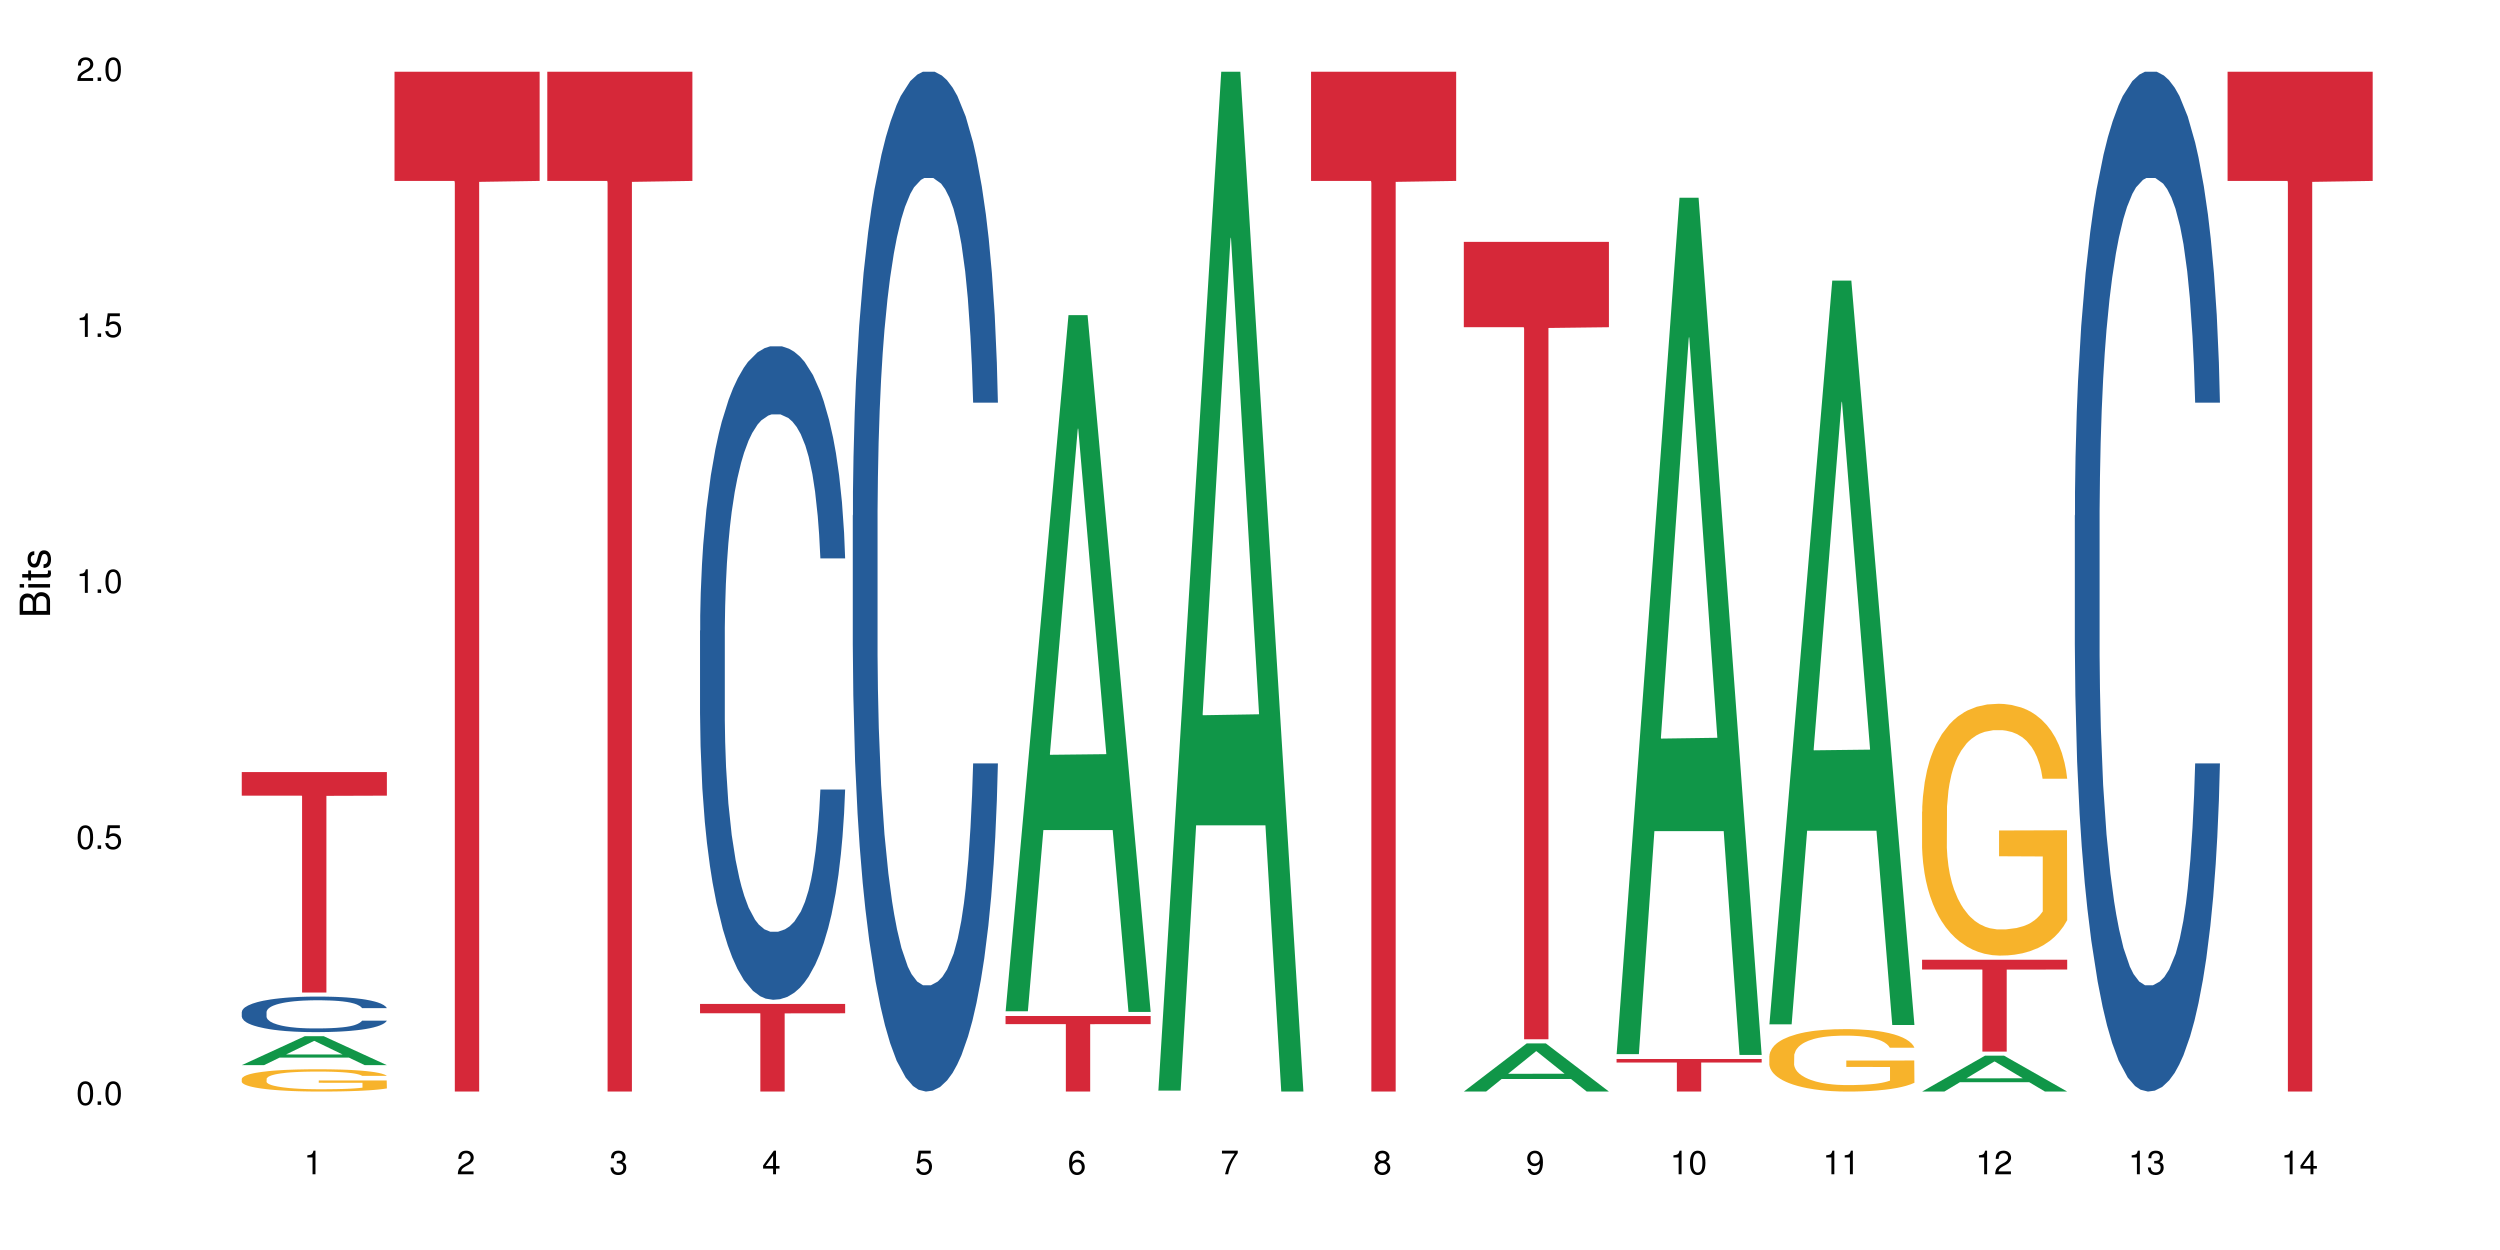 <?xml version="1.0" encoding="UTF-8"?>
<svg xmlns="http://www.w3.org/2000/svg" xmlns:xlink="http://www.w3.org/1999/xlink" width="720pt" height="360pt" viewBox="0 0 720 360" version="1.1">
<defs>
<g>
<symbol overflow="visible" id="glyph0-0">
<path style="stroke:none;" d=""/>
</symbol>
<symbol overflow="visible" id="glyph0-1">
<path style="stroke:none;" d="M 2.641 -6.797 C 2 -6.797 1.422 -6.531 1.078 -6.047 C 0.641 -5.453 0.406 -4.547 0.406 -3.297 C 0.406 -1 1.188 0.219 2.641 0.219 C 4.078 0.219 4.859 -1 4.859 -3.234 C 4.859 -4.562 4.656 -5.438 4.203 -6.047 C 3.844 -6.531 3.281 -6.797 2.641 -6.797 Z M 2.641 -6.047 C 3.547 -6.047 4 -5.125 4 -3.312 C 4 -1.375 3.562 -0.484 2.625 -0.484 C 1.734 -0.484 1.281 -1.422 1.281 -3.281 C 1.281 -5.141 1.734 -6.047 2.641 -6.047 Z M 2.641 -6.047 "/>
</symbol>
<symbol overflow="visible" id="glyph0-2">
<path style="stroke:none;" d="M 1.828 -1 L 0.828 -1 L 0.828 0 L 1.828 0 Z M 1.828 -1 "/>
</symbol>
<symbol overflow="visible" id="glyph0-3">
<path style="stroke:none;" d="M 4.562 -6.797 L 1.062 -6.797 L 0.547 -3.094 L 1.328 -3.094 C 1.719 -3.562 2.047 -3.734 2.578 -3.734 C 3.484 -3.734 4.062 -3.109 4.062 -2.094 C 4.062 -1.125 3.484 -0.531 2.578 -0.531 C 1.828 -0.531 1.375 -0.906 1.188 -1.672 L 0.328 -1.672 C 0.453 -1.109 0.547 -0.844 0.75 -0.594 C 1.125 -0.078 1.828 0.219 2.594 0.219 C 3.969 0.219 4.922 -0.781 4.922 -2.219 C 4.922 -3.562 4.031 -4.484 2.719 -4.484 C 2.25 -4.484 1.859 -4.359 1.469 -4.062 L 1.734 -5.969 L 4.562 -5.969 Z M 4.562 -6.797 "/>
</symbol>
<symbol overflow="visible" id="glyph0-4">
<path style="stroke:none;" d="M 2.484 -4.844 L 2.484 0 L 3.328 0 L 3.328 -6.797 L 2.766 -6.797 C 2.469 -5.75 2.281 -5.609 0.984 -5.453 L 0.984 -4.844 Z M 2.484 -4.844 "/>
</symbol>
<symbol overflow="visible" id="glyph0-5">
<path style="stroke:none;" d="M 4.859 -0.828 L 1.281 -0.828 C 1.359 -1.391 1.672 -1.75 2.5 -2.234 L 3.469 -2.75 C 4.406 -3.266 4.906 -3.969 4.906 -4.812 C 4.906 -5.375 4.672 -5.906 4.266 -6.266 C 3.859 -6.625 3.375 -6.797 2.719 -6.797 C 1.859 -6.797 1.219 -6.5 0.844 -5.922 C 0.609 -5.562 0.5 -5.125 0.484 -4.438 L 1.328 -4.438 C 1.359 -4.906 1.406 -5.188 1.531 -5.406 C 1.75 -5.812 2.188 -6.062 2.703 -6.062 C 3.469 -6.062 4.031 -5.516 4.031 -4.781 C 4.031 -4.25 3.719 -3.797 3.125 -3.438 L 2.234 -2.938 C 0.812 -2.141 0.406 -1.5 0.328 0 L 4.859 0 Z M 4.859 -0.828 "/>
</symbol>
<symbol overflow="visible" id="glyph0-6">
<path style="stroke:none;" d="M 2.125 -3.125 L 2.578 -3.125 C 3.516 -3.125 3.984 -2.703 3.984 -1.891 C 3.984 -1.031 3.469 -0.531 2.578 -0.531 C 1.656 -0.531 1.203 -0.984 1.156 -1.969 L 0.312 -1.969 C 0.344 -1.422 0.438 -1.078 0.609 -0.766 C 0.953 -0.109 1.625 0.219 2.547 0.219 C 3.953 0.219 4.859 -0.609 4.859 -1.906 C 4.859 -2.766 4.516 -3.25 3.703 -3.516 C 4.344 -3.766 4.656 -4.25 4.656 -4.938 C 4.656 -6.109 3.875 -6.797 2.578 -6.797 C 1.203 -6.797 0.484 -6.047 0.453 -4.609 L 1.297 -4.609 C 1.312 -5.016 1.344 -5.25 1.453 -5.453 C 1.641 -5.828 2.062 -6.062 2.594 -6.062 C 3.344 -6.062 3.797 -5.625 3.797 -4.906 C 3.797 -4.422 3.609 -4.141 3.25 -3.984 C 3.016 -3.891 2.719 -3.844 2.125 -3.844 Z M 2.125 -3.125 "/>
</symbol>
<symbol overflow="visible" id="glyph0-7">
<path style="stroke:none;" d="M 3.141 -1.625 L 3.141 0 L 3.984 0 L 3.984 -1.625 L 4.984 -1.625 L 4.984 -2.391 L 3.984 -2.391 L 3.984 -6.797 L 3.359 -6.797 L 0.266 -2.516 L 0.266 -1.625 Z M 3.141 -2.391 L 1 -2.391 L 3.141 -5.359 Z M 3.141 -2.391 "/>
</symbol>
<symbol overflow="visible" id="glyph0-8">
<path style="stroke:none;" d="M 4.781 -5.031 C 4.609 -6.141 3.891 -6.797 2.844 -6.797 C 2.094 -6.797 1.422 -6.438 1.031 -5.828 C 0.609 -5.172 0.406 -4.344 0.406 -3.094 C 0.406 -1.953 0.578 -1.234 0.984 -0.625 C 1.359 -0.078 1.953 0.219 2.703 0.219 C 3.984 0.219 4.922 -0.734 4.922 -2.078 C 4.922 -3.344 4.062 -4.234 2.844 -4.234 C 2.172 -4.234 1.641 -3.969 1.281 -3.469 C 1.281 -5.125 1.828 -6.047 2.797 -6.047 C 3.391 -6.047 3.797 -5.672 3.938 -5.031 Z M 2.734 -3.484 C 3.547 -3.484 4.062 -2.922 4.062 -2 C 4.062 -1.156 3.484 -0.531 2.703 -0.531 C 1.922 -0.531 1.328 -1.188 1.328 -2.047 C 1.328 -2.891 1.906 -3.484 2.734 -3.484 Z M 2.734 -3.484 "/>
</symbol>
<symbol overflow="visible" id="glyph0-9">
<path style="stroke:none;" d="M 4.984 -6.797 L 0.438 -6.797 L 0.438 -5.969 L 4.109 -5.969 C 2.5 -3.656 1.828 -2.234 1.328 0 L 2.219 0 C 2.594 -2.172 3.453 -4.047 4.984 -6.094 Z M 4.984 -6.797 "/>
</symbol>
<symbol overflow="visible" id="glyph0-10">
<path style="stroke:none;" d="M 3.75 -3.578 C 4.453 -4 4.688 -4.344 4.688 -4.984 C 4.688 -6.047 3.844 -6.797 2.641 -6.797 C 1.438 -6.797 0.594 -6.047 0.594 -4.984 C 0.594 -4.359 0.828 -4.016 1.516 -3.578 C 0.734 -3.203 0.359 -2.641 0.359 -1.891 C 0.359 -0.641 1.297 0.219 2.641 0.219 C 3.984 0.219 4.922 -0.641 4.922 -1.875 C 4.922 -2.641 4.531 -3.203 3.75 -3.578 Z M 2.641 -6.047 C 3.359 -6.047 3.812 -5.625 3.812 -4.969 C 3.812 -4.344 3.344 -3.922 2.641 -3.922 C 1.922 -3.922 1.453 -4.344 1.453 -4.984 C 1.453 -5.625 1.922 -6.047 2.641 -6.047 Z M 2.641 -3.203 C 3.484 -3.203 4.062 -2.672 4.062 -1.875 C 4.062 -1.062 3.484 -0.531 2.625 -0.531 C 1.797 -0.531 1.219 -1.078 1.219 -1.875 C 1.219 -2.672 1.797 -3.203 2.641 -3.203 Z M 2.641 -3.203 "/>
</symbol>
<symbol overflow="visible" id="glyph0-11">
<path style="stroke:none;" d="M 0.516 -1.547 C 0.672 -0.438 1.406 0.219 2.438 0.219 C 3.188 0.219 3.859 -0.141 4.266 -0.75 C 4.688 -1.406 4.891 -2.25 4.891 -3.484 C 4.891 -4.625 4.703 -5.359 4.312 -5.953 C 3.938 -6.5 3.344 -6.797 2.594 -6.797 C 1.297 -6.797 0.359 -5.844 0.359 -4.516 C 0.359 -3.25 1.234 -2.344 2.453 -2.344 C 3.094 -2.344 3.562 -2.578 4.016 -3.109 C 4 -1.453 3.469 -0.531 2.5 -0.531 C 1.906 -0.531 1.484 -0.906 1.359 -1.547 Z M 2.578 -6.062 C 3.375 -6.062 3.969 -5.406 3.969 -4.531 C 3.969 -3.688 3.375 -3.094 2.547 -3.094 C 1.734 -3.094 1.234 -3.672 1.234 -4.578 C 1.234 -5.438 1.797 -6.062 2.578 -6.062 Z M 2.578 -6.062 "/>
</symbol>
<symbol overflow="visible" id="glyph1-0">
<path style="stroke:none;" d=""/>
</symbol>
<symbol overflow="visible" id="glyph1-1">
<path style="stroke:none;" d="M 0 -0.953 L 0 -4.891 C 0 -5.719 -0.234 -6.344 -0.734 -6.797 C -1.188 -7.234 -1.812 -7.469 -2.5 -7.469 C -3.547 -7.469 -4.188 -7 -4.625 -5.875 C -4.984 -6.672 -5.641 -7.094 -6.531 -7.094 C -7.156 -7.094 -7.734 -6.859 -8.141 -6.391 C -8.562 -5.938 -8.75 -5.344 -8.75 -4.5 L -8.75 -0.953 Z M -4.984 -2.062 L -7.766 -2.062 L -7.766 -4.219 C -7.766 -4.844 -7.688 -5.203 -7.453 -5.5 C -7.219 -5.812 -6.859 -5.969 -6.375 -5.969 C -5.906 -5.969 -5.531 -5.812 -5.297 -5.5 C -5.062 -5.203 -4.984 -4.844 -4.984 -4.219 Z M -0.984 -2.062 L -4 -2.062 L -4 -4.781 C -4 -5.328 -3.859 -5.688 -3.578 -5.953 C -3.297 -6.219 -2.922 -6.359 -2.484 -6.359 C -2.062 -6.359 -1.688 -6.219 -1.406 -5.953 C -1.109 -5.688 -0.984 -5.328 -0.984 -4.781 Z M -0.984 -2.062 "/>
</symbol>
<symbol overflow="visible" id="glyph1-2">
<path style="stroke:none;" d="M -6.281 -1.797 L -6.281 -0.797 L 0 -0.797 L 0 -1.797 Z M -8.75 -1.797 L -8.75 -0.797 L -7.484 -0.797 L -7.484 -1.797 Z M -8.75 -1.797 "/>
</symbol>
<symbol overflow="visible" id="glyph1-3">
<path style="stroke:none;" d="M -6.281 -3.047 L -6.281 -2.016 L -8.016 -2.016 L -8.016 -1.016 L -6.281 -1.016 L -6.281 -0.172 L -5.469 -0.172 L -5.469 -1.016 L -0.719 -1.016 C -0.078 -1.016 0.281 -1.453 0.281 -2.234 C 0.281 -2.469 0.25 -2.719 0.188 -3.047 L -0.641 -3.047 C -0.609 -2.922 -0.594 -2.766 -0.594 -2.562 C -0.594 -2.141 -0.719 -2.016 -1.156 -2.016 L -5.469 -2.016 L -5.469 -3.047 Z M -6.281 -3.047 "/>
</symbol>
<symbol overflow="visible" id="glyph1-4">
<path style="stroke:none;" d="M -4.531 -5.25 C -5.766 -5.25 -6.469 -4.422 -6.469 -2.969 C -6.469 -1.516 -5.719 -0.562 -4.547 -0.562 C -3.562 -0.562 -3.094 -1.062 -2.734 -2.562 L -2.516 -3.484 C -2.344 -4.188 -2.094 -4.469 -1.625 -4.469 C -1.047 -4.469 -0.641 -3.875 -0.641 -3 C -0.641 -2.453 -0.797 -2 -1.062 -1.75 C -1.25 -1.594 -1.422 -1.531 -1.875 -1.469 L -1.875 -0.406 C -0.422 -0.453 0.281 -1.266 0.281 -2.922 C 0.281 -4.5 -0.5 -5.516 -1.719 -5.516 C -2.656 -5.516 -3.172 -4.984 -3.469 -3.734 L -3.703 -2.766 C -3.891 -1.953 -4.156 -1.609 -4.594 -1.609 C -5.172 -1.609 -5.547 -2.125 -5.547 -2.938 C -5.547 -3.75 -5.203 -4.172 -4.531 -4.203 Z M -4.531 -5.25 "/>
</symbol>
</g>
</defs>
<g id="surface28993">
<rect x="0" y="0" width="720" height="360" style="fill:rgb(100%,100%,100%);fill-opacity:1;stroke:none;"/>
<path style=" stroke:none;fill-rule:nonzero;fill:rgb(6.275%,58.824%,28.235%);fill-opacity:1;" d="M 69.629 306.754 L 69.676 306.746 L 87.758 298.434 L 93.25 298.434 L 111.422 306.762 L 105.039 306.762 L 100.484 304.59 L 80.523 304.59 L 76.059 306.754 L 69.629 306.754 L 82.445 303.688 L 98.652 303.68 L 90.57 299.793 L 90.48 299.785 L 90.391 299.809 L 82.398 303.68 L 82.445 303.688 Z M 69.629 306.754 "/>
<path style=" stroke:none;fill-rule:nonzero;fill:rgb(14.51%,36.078%,60%);fill-opacity:1;" d="M 69.629 291.473 L 69.68 291.465 L 69.68 291.238 L 69.832 290.883 L 70.191 290.434 L 70.547 290.125 L 71.465 289.574 L 72.738 289.039 L 74.062 288.629 L 75.031 288.387 L 75.898 288.199 L 77.887 287.852 L 79.16 287.676 L 80.535 287.516 L 82.219 287.355 L 83.441 287.262 L 86.195 287.113 L 88.234 287.047 L 89.812 287.02 L 93.227 287.02 L 95.266 287.059 L 96.746 287.105 L 98.375 287.18 L 99.75 287.262 L 102.148 287.469 L 104.289 287.73 L 105.258 287.879 L 106.785 288.172 L 107.957 288.453 L 108.773 288.695 L 109.691 289.039 L 110.504 289.461 L 111.117 289.938 L 111.422 290.34 L 104.289 290.34 L 103.93 289.965 L 103.523 289.676 L 102.758 289.293 L 101.992 289.023 L 100.922 288.75 L 99.957 288.574 L 98.629 288.395 L 97.457 288.281 L 96.234 288.199 L 95.062 288.145 L 92.82 288.086 L 90.219 288.086 L 89.254 288.105 L 87.266 288.18 L 86.195 288.246 L 84.664 288.375 L 83.594 288.5 L 82.32 288.684 L 81.453 288.844 L 80.383 289.086 L 79.617 289.301 L 78.754 289.609 L 78.242 289.844 L 77.785 290.105 L 77.375 290.414 L 77.07 290.742 L 76.867 291.09 L 76.766 291.426 L 76.766 292.875 L 76.867 293.211 L 77.121 293.605 L 77.785 294.176 L 78.754 294.672 L 79.875 295.062 L 80.945 295.344 L 81.555 295.477 L 82.371 295.625 L 83.645 295.812 L 85.48 296 L 86.551 296.074 L 88.184 296.148 L 89.863 296.188 L 92.105 296.188 L 94.094 296.148 L 95.418 296.102 L 96.797 296.027 L 98.68 295.867 L 99.852 295.719 L 100.871 295.543 L 101.637 295.363 L 102.148 295.215 L 102.91 294.922 L 103.523 294.605 L 103.98 294.277 L 104.289 293.961 L 111.422 293.961 L 111.117 294.336 L 110.66 294.699 L 110.199 294.969 L 109.484 295.297 L 108.672 295.586 L 107.5 295.914 L 106.531 296.129 L 105.258 296.363 L 104.082 296.543 L 102.809 296.699 L 100.922 296.887 L 99.699 296.98 L 98.375 297.066 L 96.797 297.141 L 94.809 297.207 L 92.668 297.242 L 90.68 297.254 L 88.539 297.234 L 86.957 297.195 L 84.867 297.113 L 82.27 296.945 L 80.383 296.766 L 78.906 296.59 L 77.633 296.402 L 76.203 296.148 L 74.371 295.738 L 73.25 295.418 L 72.484 295.156 L 71.617 294.793 L 71.004 294.465 L 70.293 293.941 L 69.781 293.277 L 69.629 292.762 Z M 69.629 291.473 "/>
<path style=" stroke:none;fill-rule:nonzero;fill:rgb(96.863%,70.196%,16.863%);fill-opacity:1;" d="M 69.629 310.695 L 69.68 310.691 L 69.68 310.574 L 69.883 310.309 L 70.395 309.945 L 71.055 309.645 L 71.77 309.41 L 72.23 309.285 L 72.992 309.109 L 73.656 308.98 L 75.336 308.719 L 77.477 308.469 L 78.652 308.363 L 79.977 308.266 L 81.863 308.152 L 82.727 308.113 L 85.379 308.02 L 88.387 307.961 L 91.699 307.941 L 93.227 307.949 L 95.316 307.973 L 98.172 308.035 L 99.801 308.094 L 101.078 308.152 L 102.402 308.23 L 104.031 308.348 L 105.562 308.488 L 106.785 308.629 L 108.008 308.805 L 109.027 308.992 L 109.895 309.199 L 110.66 309.445 L 111.117 309.652 L 111.422 309.855 L 104.34 309.855 L 103.93 309.652 L 103.473 309.492 L 102.707 309.297 L 101.941 309.156 L 101.18 309.047 L 99.75 308.895 L 98.527 308.801 L 97 308.719 L 95.52 308.664 L 93.84 308.629 L 92.82 308.617 L 90.117 308.617 L 87.672 308.66 L 86.246 308.707 L 85.227 308.754 L 83.797 308.84 L 82.934 308.91 L 82.422 308.957 L 80.895 309.141 L 79.875 309.305 L 79.312 309.414 L 78.602 309.594 L 78.09 309.75 L 77.531 309.984 L 77.223 310.16 L 76.816 310.562 L 76.766 311.617 L 76.918 311.84 L 77.223 312.082 L 77.633 312.293 L 78.242 312.516 L 78.855 312.688 L 79.926 312.914 L 80.844 313.066 L 81.555 313.168 L 82.934 313.324 L 83.492 313.379 L 84.816 313.484 L 86.195 313.566 L 87.875 313.637 L 89.148 313.672 L 91.188 313.703 L 93.789 313.703 L 96.848 313.668 L 98.781 313.621 L 100.109 313.57 L 100.977 313.531 L 102.047 313.465 L 102.809 313.406 L 103.523 313.344 L 104.391 313.242 L 104.391 311.84 L 91.801 311.836 L 91.801 311.176 L 111.371 311.172 L 111.422 313.465 L 110.352 313.625 L 109.027 313.777 L 107.754 313.895 L 106.43 313.996 L 104.543 314.105 L 103.012 314.176 L 100.668 314.258 L 98.527 314.312 L 96.285 314.348 L 94.297 314.363 L 91.953 314.371 L 89.863 314.359 L 87.621 314.324 L 85.836 314.277 L 84.207 314.219 L 82.574 314.141 L 80.535 314.02 L 79.211 313.918 L 77.836 313.797 L 76.461 313.648 L 75.234 313.488 L 74.422 313.367 L 73.605 313.227 L 72.738 313.051 L 71.922 312.852 L 71.312 312.668 L 70.75 312.461 L 70.344 312.27 L 69.934 312.004 L 69.73 311.793 L 69.629 311.613 Z M 69.629 310.695 "/>
<path style=" stroke:none;fill-rule:nonzero;fill:rgb(83.922%,15.686%,22.353%);fill-opacity:1;" d="M 69.629 222.352 L 111.422 222.352 L 111.422 229.148 L 94.004 229.207 L 94.004 285.84 L 86.996 285.84 L 86.996 229.27 L 86.895 229.148 L 69.629 229.148 Z M 69.629 222.352 "/>
<path style=" stroke:none;fill-rule:nonzero;fill:rgb(83.922%,15.686%,22.353%);fill-opacity:1;" d="M 113.621 20.664 L 155.418 20.664 L 155.418 52.102 L 138 52.379 L 138 314.371 L 130.988 314.371 L 130.988 52.652 L 130.887 52.102 L 113.621 52.102 Z M 113.621 20.664 "/>
<path style=" stroke:none;fill-rule:nonzero;fill:rgb(83.922%,15.686%,22.353%);fill-opacity:1;" d="M 157.617 20.664 L 199.41 20.664 L 199.41 52.102 L 181.992 52.379 L 181.992 314.371 L 174.984 314.371 L 174.984 52.652 L 174.883 52.102 L 157.617 52.102 Z M 157.617 20.664 "/>
<path style=" stroke:none;fill-rule:nonzero;fill:rgb(14.51%,36.078%,60%);fill-opacity:1;" d="M 201.609 181.633 L 201.66 181.461 L 201.66 177.332 L 201.812 170.793 L 202.172 162.535 L 202.527 156.859 L 203.445 146.711 L 204.719 136.902 L 206.043 129.336 L 207.012 124.863 L 207.879 121.422 L 209.867 115.055 L 211.141 111.789 L 212.516 108.863 L 214.199 105.938 L 215.422 104.219 L 218.176 101.465 L 220.211 100.262 L 221.793 99.746 L 225.207 99.746 L 227.246 100.434 L 228.723 101.293 L 230.355 102.672 L 231.73 104.219 L 234.129 108.004 L 236.27 112.82 L 237.234 115.574 L 238.766 120.906 L 239.938 126.066 L 240.754 130.539 L 241.672 136.902 L 242.484 144.645 L 243.098 153.418 L 243.402 160.816 L 236.27 160.816 L 235.91 153.934 L 235.504 148.602 L 234.738 141.551 L 233.973 136.559 L 232.902 131.57 L 231.934 128.301 L 230.609 125.035 L 229.438 122.969 L 228.215 121.422 L 227.043 120.391 L 224.801 119.355 L 222.199 119.355 L 221.23 119.699 L 219.246 121.078 L 218.176 122.281 L 216.645 124.691 L 215.574 126.926 L 214.301 130.367 L 213.434 133.293 L 212.363 137.766 L 211.598 141.723 L 210.734 147.398 L 210.223 151.699 L 209.766 156.516 L 209.355 162.191 L 209.051 168.215 L 208.848 174.578 L 208.746 180.773 L 208.746 207.438 L 208.848 213.629 L 209.102 220.855 L 209.766 231.348 L 210.734 240.465 L 211.855 247.691 L 212.926 252.852 L 213.535 255.262 L 214.352 258.012 L 215.625 261.453 L 217.461 264.895 L 218.531 266.27 L 220.16 267.645 L 221.844 268.336 L 224.086 268.336 L 226.074 267.645 L 227.398 266.785 L 228.777 265.41 L 230.66 262.484 L 231.832 259.734 L 232.852 256.465 L 233.617 253.195 L 234.129 250.441 L 234.891 245.109 L 235.504 239.262 L 235.961 233.242 L 236.27 227.391 L 243.402 227.391 L 243.098 234.273 L 242.641 240.98 L 242.18 245.969 L 241.465 251.992 L 240.652 257.324 L 239.48 263.344 L 238.512 267.301 L 237.234 271.602 L 236.062 274.871 L 234.789 277.797 L 232.902 281.238 L 231.68 282.957 L 230.355 284.504 L 228.777 285.883 L 226.789 287.086 L 224.648 287.773 L 222.66 287.945 L 220.52 287.602 L 218.938 286.914 L 216.848 285.363 L 214.25 282.27 L 212.363 279 L 210.887 275.73 L 209.613 272.289 L 208.184 267.645 L 206.348 260.078 L 205.227 254.227 L 204.465 249.41 L 203.598 242.703 L 202.984 236.68 L 202.273 227.047 L 201.762 214.832 L 201.609 205.371 Z M 201.609 181.633 "/>
<path style=" stroke:none;fill-rule:nonzero;fill:rgb(83.922%,15.686%,22.353%);fill-opacity:1;" d="M 201.609 289.125 L 243.402 289.125 L 243.402 291.828 L 225.984 291.852 L 225.984 314.371 L 218.977 314.371 L 218.977 291.875 L 218.875 291.828 L 201.609 291.828 Z M 201.609 289.125 "/>
<path style=" stroke:none;fill-rule:nonzero;fill:rgb(14.51%,36.078%,60%);fill-opacity:1;" d="M 245.602 148.457 L 245.652 148.188 L 245.652 141.742 L 245.809 131.543 L 246.164 118.656 L 246.52 109.797 L 247.438 93.957 L 248.711 78.652 L 250.035 66.84 L 251.004 59.859 L 251.871 54.492 L 253.859 44.559 L 255.133 39.457 L 256.512 34.891 L 258.191 30.328 L 259.414 27.645 L 262.168 23.348 L 264.207 21.469 L 265.785 20.664 L 269.199 20.664 L 271.238 21.738 L 272.719 23.078 L 274.348 25.227 L 275.727 27.645 L 278.121 33.551 L 280.262 41.066 L 281.23 45.363 L 282.758 53.684 L 283.93 61.738 L 284.746 68.719 L 285.664 78.652 L 286.48 90.734 L 287.09 104.426 L 287.398 115.969 L 280.262 115.969 L 279.906 105.23 L 279.496 96.91 L 278.73 85.902 L 277.969 78.117 L 276.898 70.332 L 275.93 65.23 L 274.605 60.129 L 273.43 56.906 L 272.207 54.492 L 271.035 52.879 L 268.793 51.27 L 266.195 51.27 L 265.227 51.805 L 263.238 53.953 L 262.168 55.832 L 260.637 59.59 L 259.566 63.082 L 258.293 68.449 L 257.426 73.016 L 256.355 79.996 L 255.594 86.172 L 254.727 95.031 L 254.215 101.742 L 253.758 109.258 L 253.352 118.117 L 253.043 127.516 L 252.84 137.449 L 252.738 147.113 L 252.738 188.727 L 252.84 198.391 L 253.094 209.668 L 253.758 226.043 L 254.727 240.273 L 255.848 251.547 L 256.918 259.602 L 257.531 263.359 L 258.344 267.656 L 259.617 273.027 L 261.453 278.395 L 262.523 280.543 L 264.156 282.691 L 265.836 283.766 L 268.078 283.766 L 270.066 282.691 L 271.395 281.348 L 272.77 279.199 L 274.656 274.637 L 275.828 270.34 L 276.848 265.242 L 277.609 260.141 L 278.121 255.844 L 278.887 247.52 L 279.496 238.395 L 279.957 228.996 L 280.262 219.867 L 287.398 219.867 L 287.09 230.609 L 286.633 241.078 L 286.172 248.863 L 285.461 258.262 L 284.645 266.582 L 283.473 275.98 L 282.504 282.152 L 281.23 288.867 L 280.059 293.969 L 278.781 298.531 L 276.898 303.898 L 275.676 306.586 L 274.348 309 L 272.77 311.148 L 270.781 313.027 L 268.641 314.102 L 266.652 314.371 L 264.512 313.832 L 262.934 312.762 L 260.844 310.344 L 258.242 305.512 L 256.355 300.41 L 254.879 295.309 L 253.605 289.941 L 252.18 282.691 L 250.344 270.879 L 249.223 261.75 L 248.457 254.234 L 247.59 243.762 L 246.98 234.367 L 246.266 219.332 L 245.754 200.27 L 245.602 185.504 Z M 245.602 148.457 "/>
<path style=" stroke:none;fill-rule:nonzero;fill:rgb(6.275%,58.824%,28.235%);fill-opacity:1;" d="M 289.598 291.246 L 289.641 291.055 L 307.727 90.762 L 313.219 90.762 L 331.391 291.434 L 325.004 291.434 L 320.449 239.051 L 300.492 239.051 L 296.027 291.246 L 289.598 291.246 L 302.41 217.383 L 318.621 217.195 L 310.539 123.547 L 310.449 123.359 L 310.359 123.926 L 302.367 217.195 L 302.41 217.383 Z M 289.598 291.246 "/>
<path style=" stroke:none;fill-rule:nonzero;fill:rgb(83.922%,15.686%,22.353%);fill-opacity:1;" d="M 289.598 292.613 L 331.391 292.613 L 331.391 294.941 L 313.973 294.961 L 313.973 314.371 L 306.965 314.371 L 306.965 294.984 L 306.863 294.941 L 289.598 294.941 Z M 289.598 292.613 "/>
<path style=" stroke:none;fill-rule:nonzero;fill:rgb(6.275%,58.824%,28.235%);fill-opacity:1;" d="M 333.59 314.094 L 333.633 313.82 L 351.719 20.664 L 357.211 20.664 L 375.383 314.371 L 369 314.371 L 364.445 237.703 L 344.484 237.703 L 340.02 314.094 L 333.59 314.094 L 346.406 205.988 L 362.613 205.711 L 354.531 68.648 L 354.441 68.375 L 354.352 69.199 L 346.359 205.711 L 346.406 205.988 Z M 333.59 314.094 "/>
<path style=" stroke:none;fill-rule:nonzero;fill:rgb(83.922%,15.686%,22.353%);fill-opacity:1;" d="M 377.582 20.664 L 419.375 20.664 L 419.375 52.102 L 401.957 52.379 L 401.957 314.371 L 394.949 314.371 L 394.949 52.652 L 394.848 52.102 L 377.582 52.102 Z M 377.582 20.664 "/>
<path style=" stroke:none;fill-rule:nonzero;fill:rgb(6.275%,58.824%,28.235%);fill-opacity:1;" d="M 421.578 314.359 L 421.621 314.344 L 439.703 300.496 L 445.195 300.496 L 463.371 314.371 L 456.984 314.371 L 452.43 310.75 L 432.473 310.75 L 428.008 314.359 L 421.578 314.359 L 434.391 309.25 L 450.602 309.238 L 442.52 302.762 L 442.43 302.75 L 442.34 302.789 L 434.348 309.238 L 434.391 309.25 Z M 421.578 314.359 "/>
<path style=" stroke:none;fill-rule:nonzero;fill:rgb(83.922%,15.686%,22.353%);fill-opacity:1;" d="M 421.578 69.656 L 463.371 69.656 L 463.371 94.238 L 445.953 94.457 L 445.953 299.316 L 438.945 299.316 L 438.945 94.672 L 438.844 94.238 L 421.578 94.238 Z M 421.578 69.656 "/>
<path style=" stroke:none;fill-rule:nonzero;fill:rgb(6.275%,58.824%,28.235%);fill-opacity:1;" d="M 465.57 303.582 L 465.613 303.352 L 483.699 56.938 L 489.191 56.938 L 507.363 303.816 L 500.977 303.816 L 496.426 239.371 L 476.465 239.371 L 472 303.582 L 465.57 303.582 L 478.383 212.715 L 494.594 212.48 L 486.512 97.273 L 486.422 97.039 L 486.332 97.734 L 478.34 212.48 L 478.383 212.715 Z M 465.57 303.582 "/>
<path style=" stroke:none;fill-rule:nonzero;fill:rgb(83.922%,15.686%,22.353%);fill-opacity:1;" d="M 465.57 304.996 L 507.363 304.996 L 507.363 306 L 489.945 306.008 L 489.945 314.371 L 482.938 314.371 L 482.938 306.016 L 482.836 306 L 465.57 306 Z M 465.57 304.996 "/>
<path style=" stroke:none;fill-rule:nonzero;fill:rgb(6.275%,58.824%,28.235%);fill-opacity:1;" d="M 509.562 295.008 L 509.609 294.805 L 527.691 80.805 L 533.184 80.805 L 551.355 295.207 L 544.973 295.207 L 540.418 239.242 L 520.457 239.242 L 515.992 295.008 L 509.562 295.008 L 522.379 216.09 L 538.586 215.891 L 530.504 115.836 L 530.414 115.633 L 530.324 116.238 L 522.332 215.891 L 522.379 216.09 Z M 509.562 295.008 "/>
<path style=" stroke:none;fill-rule:nonzero;fill:rgb(96.863%,70.196%,16.863%);fill-opacity:1;" d="M 509.562 304.09 L 509.613 304.074 L 509.613 303.746 L 509.816 303.008 L 510.328 301.988 L 510.992 301.148 L 511.703 300.492 L 512.164 300.148 L 512.926 299.656 L 513.59 299.293 L 515.273 298.555 L 517.414 297.867 L 518.586 297.57 L 519.91 297.289 L 521.797 296.98 L 522.66 296.863 L 525.312 296.602 L 528.32 296.438 L 531.633 296.387 L 533.16 296.402 L 535.25 296.469 L 538.105 296.648 L 539.734 296.812 L 541.012 296.98 L 542.336 297.191 L 543.965 297.52 L 545.496 297.914 L 546.719 298.309 L 547.941 298.801 L 548.961 299.328 L 549.828 299.902 L 550.594 300.59 L 551.051 301.168 L 551.355 301.742 L 544.273 301.742 L 543.863 301.168 L 543.406 300.723 L 542.641 300.18 L 541.875 299.785 L 541.113 299.477 L 539.684 299.047 L 538.461 298.785 L 536.934 298.555 L 535.453 298.406 L 533.773 298.309 L 532.754 298.277 L 530.051 298.277 L 527.605 298.391 L 526.18 298.523 L 525.16 298.652 L 523.73 298.898 L 522.867 299.098 L 522.355 299.23 L 520.828 299.738 L 519.809 300.199 L 519.246 300.508 L 518.535 301.004 L 518.023 301.445 L 517.465 302.102 L 517.156 302.594 L 516.75 303.711 L 516.699 306.668 L 516.852 307.293 L 517.156 307.965 L 517.566 308.559 L 518.176 309.18 L 518.789 309.656 L 519.859 310.297 L 520.777 310.727 L 521.488 311.004 L 522.867 311.449 L 523.426 311.594 L 524.75 311.891 L 526.129 312.121 L 527.809 312.316 L 529.082 312.418 L 531.121 312.5 L 533.723 312.5 L 536.781 312.398 L 538.719 312.27 L 540.043 312.137 L 540.91 312.023 L 541.98 311.84 L 542.742 311.676 L 543.457 311.496 L 544.324 311.219 L 544.324 307.293 L 531.734 307.277 L 531.734 305.438 L 551.305 305.422 L 551.355 311.84 L 550.285 312.285 L 548.961 312.711 L 547.688 313.039 L 546.363 313.32 L 544.477 313.633 L 542.945 313.828 L 540.602 314.059 L 538.461 314.207 L 536.219 314.305 L 534.23 314.355 L 531.887 314.371 L 529.797 314.336 L 527.555 314.238 L 525.77 314.109 L 524.141 313.945 L 522.508 313.73 L 520.469 313.387 L 519.145 313.105 L 517.77 312.762 L 516.395 312.352 L 515.168 311.906 L 514.355 311.562 L 513.539 311.168 L 512.672 310.676 L 511.855 310.117 L 511.246 309.609 L 510.684 309.031 L 510.277 308.492 L 509.867 307.754 L 509.664 307.16 L 509.562 306.652 Z M 509.562 304.09 "/>
<path style=" stroke:none;fill-rule:nonzero;fill:rgb(6.275%,58.824%,28.235%);fill-opacity:1;" d="M 553.555 314.359 L 553.602 314.352 L 571.684 304.035 L 577.176 304.035 L 595.352 314.371 L 588.965 314.371 L 584.41 311.672 L 564.453 311.672 L 559.988 314.359 L 553.555 314.359 L 566.371 310.555 L 582.578 310.547 L 574.5 305.723 L 574.41 305.711 L 574.32 305.742 L 566.328 310.547 L 566.371 310.555 Z M 553.555 314.359 "/>
<path style=" stroke:none;fill-rule:nonzero;fill:rgb(96.863%,70.196%,16.863%);fill-opacity:1;" d="M 553.555 233.75 L 553.609 233.684 L 553.609 232.359 L 553.812 229.379 L 554.32 225.273 L 554.984 221.895 L 555.695 219.246 L 556.156 217.852 L 556.922 215.867 L 557.582 214.41 L 559.266 211.43 L 561.406 208.648 L 562.578 207.453 L 563.902 206.328 L 565.789 205.07 L 566.656 204.605 L 569.305 203.547 L 572.312 202.883 L 575.625 202.684 L 577.156 202.75 L 579.246 203.016 L 582.098 203.746 L 583.73 204.406 L 585.004 205.07 L 586.328 205.93 L 587.961 207.254 L 589.488 208.844 L 590.711 210.434 L 591.934 212.422 L 592.953 214.543 L 593.82 216.859 L 594.586 219.641 L 595.043 221.961 L 595.352 224.277 L 588.266 224.277 L 587.859 221.961 L 587.398 220.172 L 586.633 217.984 L 585.871 216.395 L 585.105 215.137 L 583.68 213.414 L 582.457 212.355 L 580.926 211.43 L 579.449 210.832 L 577.766 210.434 L 576.746 210.301 L 574.047 210.301 L 571.598 210.766 L 570.172 211.297 L 569.152 211.824 L 567.727 212.82 L 566.859 213.613 L 566.348 214.145 L 564.82 216.199 L 563.801 218.051 L 563.242 219.312 L 562.527 221.297 L 562.016 223.086 L 561.457 225.734 L 561.152 227.723 L 560.742 232.227 L 560.691 244.148 L 560.844 246.664 L 561.152 249.383 L 561.559 251.766 L 562.172 254.281 L 562.781 256.203 L 563.852 258.785 L 564.77 260.508 L 565.484 261.637 L 566.859 263.422 L 567.418 264.02 L 568.746 265.211 L 570.121 266.141 L 571.805 266.934 L 573.078 267.332 L 575.117 267.664 L 577.715 267.664 L 580.773 267.266 L 582.711 266.734 L 584.035 266.207 L 584.902 265.742 L 585.973 265.012 L 586.738 264.352 L 587.449 263.621 L 588.316 262.496 L 588.316 246.664 L 575.727 246.602 L 575.727 239.18 L 595.301 239.113 L 595.352 265.012 L 594.281 266.801 L 592.953 268.523 L 591.68 269.848 L 590.355 270.973 L 588.469 272.234 L 586.941 273.027 L 584.598 273.953 L 582.457 274.551 L 580.211 274.949 L 578.227 275.148 L 575.879 275.215 L 573.789 275.082 L 571.547 274.684 L 569.766 274.152 L 568.133 273.492 L 566.504 272.629 L 564.465 271.238 L 563.137 270.113 L 561.762 268.723 L 560.387 267.066 L 559.164 265.277 L 558.348 263.887 L 557.531 262.297 L 556.664 260.309 L 555.852 258.059 L 555.238 256.004 L 554.68 253.688 L 554.27 251.5 L 553.863 248.52 L 553.66 246.137 L 553.555 244.082 Z M 553.555 233.75 "/>
<path style=" stroke:none;fill-rule:nonzero;fill:rgb(83.922%,15.686%,22.353%);fill-opacity:1;" d="M 553.555 276.395 L 595.352 276.395 L 595.352 279.227 L 577.934 279.25 L 577.934 302.855 L 570.926 302.855 L 570.926 279.273 L 570.824 279.227 L 553.555 279.227 Z M 553.555 276.395 "/>
<path style=" stroke:none;fill-rule:nonzero;fill:rgb(14.51%,36.078%,60%);fill-opacity:1;" d="M 597.551 148.457 L 597.602 148.188 L 597.602 141.742 L 597.754 131.543 L 598.109 118.656 L 598.469 109.797 L 599.387 93.957 L 600.66 78.652 L 601.984 66.84 L 602.953 59.859 L 603.82 54.492 L 605.809 44.559 L 607.082 39.457 L 608.457 34.891 L 610.141 30.328 L 611.363 27.645 L 614.113 23.348 L 616.152 21.469 L 617.734 20.664 L 621.148 20.664 L 623.188 21.738 L 624.664 23.078 L 626.297 25.227 L 627.672 27.645 L 630.066 33.551 L 632.207 41.066 L 633.176 45.363 L 634.707 53.684 L 635.879 61.738 L 636.691 68.719 L 637.609 78.652 L 638.426 90.734 L 639.039 104.426 L 639.344 115.969 L 632.207 115.969 L 631.852 105.23 L 631.445 96.91 L 630.68 85.902 L 629.914 78.117 L 628.844 70.332 L 627.875 65.23 L 626.551 60.129 L 625.379 56.906 L 624.156 54.492 L 622.984 52.879 L 620.742 51.27 L 618.141 51.27 L 617.172 51.805 L 615.184 53.953 L 614.113 55.832 L 612.586 59.59 L 611.516 63.082 L 610.242 68.449 L 609.375 73.016 L 608.305 79.996 L 607.539 86.172 L 606.672 95.031 L 606.164 101.742 L 605.703 109.258 L 605.297 118.117 L 604.992 127.516 L 604.789 137.449 L 604.684 147.113 L 604.684 188.727 L 604.789 198.391 L 605.043 209.668 L 605.703 226.043 L 606.672 240.273 L 607.793 251.547 L 608.863 259.602 L 609.477 263.359 L 610.293 267.656 L 611.566 273.027 L 613.402 278.395 L 614.473 280.543 L 616.102 282.691 L 617.785 283.766 L 620.027 283.766 L 622.016 282.691 L 623.34 281.348 L 624.715 279.199 L 626.602 274.637 L 627.773 270.34 L 628.793 265.242 L 629.559 260.141 L 630.066 255.844 L 630.832 247.52 L 631.445 238.395 L 631.902 228.996 L 632.207 219.867 L 639.344 219.867 L 639.039 230.609 L 638.578 241.078 L 638.121 248.863 L 637.406 258.262 L 636.59 266.582 L 635.418 275.98 L 634.449 282.152 L 633.176 288.867 L 632.004 293.969 L 630.73 298.531 L 628.844 303.898 L 627.621 306.586 L 626.297 309 L 624.715 311.148 L 622.727 313.027 L 620.586 314.102 L 618.602 314.371 L 616.461 313.832 L 614.879 312.762 L 612.789 310.344 L 610.191 305.512 L 608.305 300.41 L 606.824 295.309 L 605.551 289.941 L 604.125 282.691 L 602.289 270.879 L 601.168 261.75 L 600.402 254.234 L 599.539 243.762 L 598.926 234.367 L 598.211 219.332 L 597.703 200.27 L 597.551 185.504 Z M 597.551 148.457 "/>
<path style=" stroke:none;fill-rule:nonzero;fill:rgb(83.922%,15.686%,22.353%);fill-opacity:1;" d="M 641.543 20.664 L 683.336 20.664 L 683.336 52.102 L 665.918 52.379 L 665.918 314.371 L 658.91 314.371 L 658.91 52.652 L 658.809 52.102 L 641.543 52.102 Z M 641.543 20.664 "/>
<g style="fill:rgb(0%,0%,0%);fill-opacity:1;">
  <use xlink:href="#glyph0-1" x="21.957" y="318.198"/>
  <use xlink:href="#glyph0-2" x="27.291" y="318.198"/>
  <use xlink:href="#glyph0-1" x="29.958" y="318.198"/>
</g>
<g style="fill:rgb(0%,0%,0%);fill-opacity:1;">
  <use xlink:href="#glyph0-1" x="21.957" y="244.476"/>
  <use xlink:href="#glyph0-2" x="27.291" y="244.476"/>
  <use xlink:href="#glyph0-3" x="29.958" y="244.476"/>
</g>
<g style="fill:rgb(0%,0%,0%);fill-opacity:1;">
  <use xlink:href="#glyph0-4" x="21.957" y="170.753"/>
  <use xlink:href="#glyph0-2" x="27.291" y="170.753"/>
  <use xlink:href="#glyph0-1" x="29.958" y="170.753"/>
</g>
<g style="fill:rgb(0%,0%,0%);fill-opacity:1;">
  <use xlink:href="#glyph0-4" x="21.957" y="97.034"/>
  <use xlink:href="#glyph0-2" x="27.291" y="97.034"/>
  <use xlink:href="#glyph0-3" x="29.958" y="97.034"/>
</g>
<g style="fill:rgb(0%,0%,0%);fill-opacity:1;">
  <use xlink:href="#glyph0-5" x="21.957" y="23.312"/>
  <use xlink:href="#glyph0-2" x="27.291" y="23.312"/>
  <use xlink:href="#glyph0-1" x="29.958" y="23.312"/>
</g>
<g style="fill:rgb(0%,0%,0%);fill-opacity:1;">
  <use xlink:href="#glyph0-4" x="87.527" y="338.19"/>
</g>
<g style="fill:rgb(0%,0%,0%);fill-opacity:1;">
  <use xlink:href="#glyph0-5" x="131.52" y="338.19"/>
</g>
<g style="fill:rgb(0%,0%,0%);fill-opacity:1;">
  <use xlink:href="#glyph0-6" x="175.512" y="338.19"/>
</g>
<g style="fill:rgb(0%,0%,0%);fill-opacity:1;">
  <use xlink:href="#glyph0-7" x="219.508" y="338.19"/>
</g>
<g style="fill:rgb(0%,0%,0%);fill-opacity:1;">
  <use xlink:href="#glyph0-3" x="263.5" y="338.19"/>
</g>
<g style="fill:rgb(0%,0%,0%);fill-opacity:1;">
  <use xlink:href="#glyph0-8" x="307.492" y="338.19"/>
</g>
<g style="fill:rgb(0%,0%,0%);fill-opacity:1;">
  <use xlink:href="#glyph0-9" x="351.488" y="338.19"/>
</g>
<g style="fill:rgb(0%,0%,0%);fill-opacity:1;">
  <use xlink:href="#glyph0-10" x="395.48" y="338.19"/>
</g>
<g style="fill:rgb(0%,0%,0%);fill-opacity:1;">
  <use xlink:href="#glyph0-11" x="439.473" y="338.19"/>
</g>
<g style="fill:rgb(0%,0%,0%);fill-opacity:1;">
  <use xlink:href="#glyph0-4" x="480.965" y="338.19"/>
  <use xlink:href="#glyph0-1" x="486.299" y="338.19"/>
</g>
<g style="fill:rgb(0%,0%,0%);fill-opacity:1;">
  <use xlink:href="#glyph0-4" x="524.961" y="338.19"/>
  <use xlink:href="#glyph0-4" x="530.295" y="338.19"/>
</g>
<g style="fill:rgb(0%,0%,0%);fill-opacity:1;">
  <use xlink:href="#glyph0-4" x="568.953" y="338.19"/>
  <use xlink:href="#glyph0-5" x="574.287" y="338.19"/>
</g>
<g style="fill:rgb(0%,0%,0%);fill-opacity:1;">
  <use xlink:href="#glyph0-4" x="612.945" y="338.19"/>
  <use xlink:href="#glyph0-6" x="618.279" y="338.19"/>
</g>
<g style="fill:rgb(0%,0%,0%);fill-opacity:1;">
  <use xlink:href="#glyph0-4" x="656.941" y="338.19"/>
  <use xlink:href="#glyph0-7" x="662.275" y="338.19"/>
</g>
<g style="fill:rgb(0%,0%,0%);fill-opacity:1;">
  <use xlink:href="#glyph1-1" x="14.412" y="178.016"/>
  <use xlink:href="#glyph1-2" x="14.412" y="170.012"/>
  <use xlink:href="#glyph1-3" x="14.412" y="167.348"/>
  <use xlink:href="#glyph1-4" x="14.412" y="164.012"/>
</g>
</g>
</svg>
